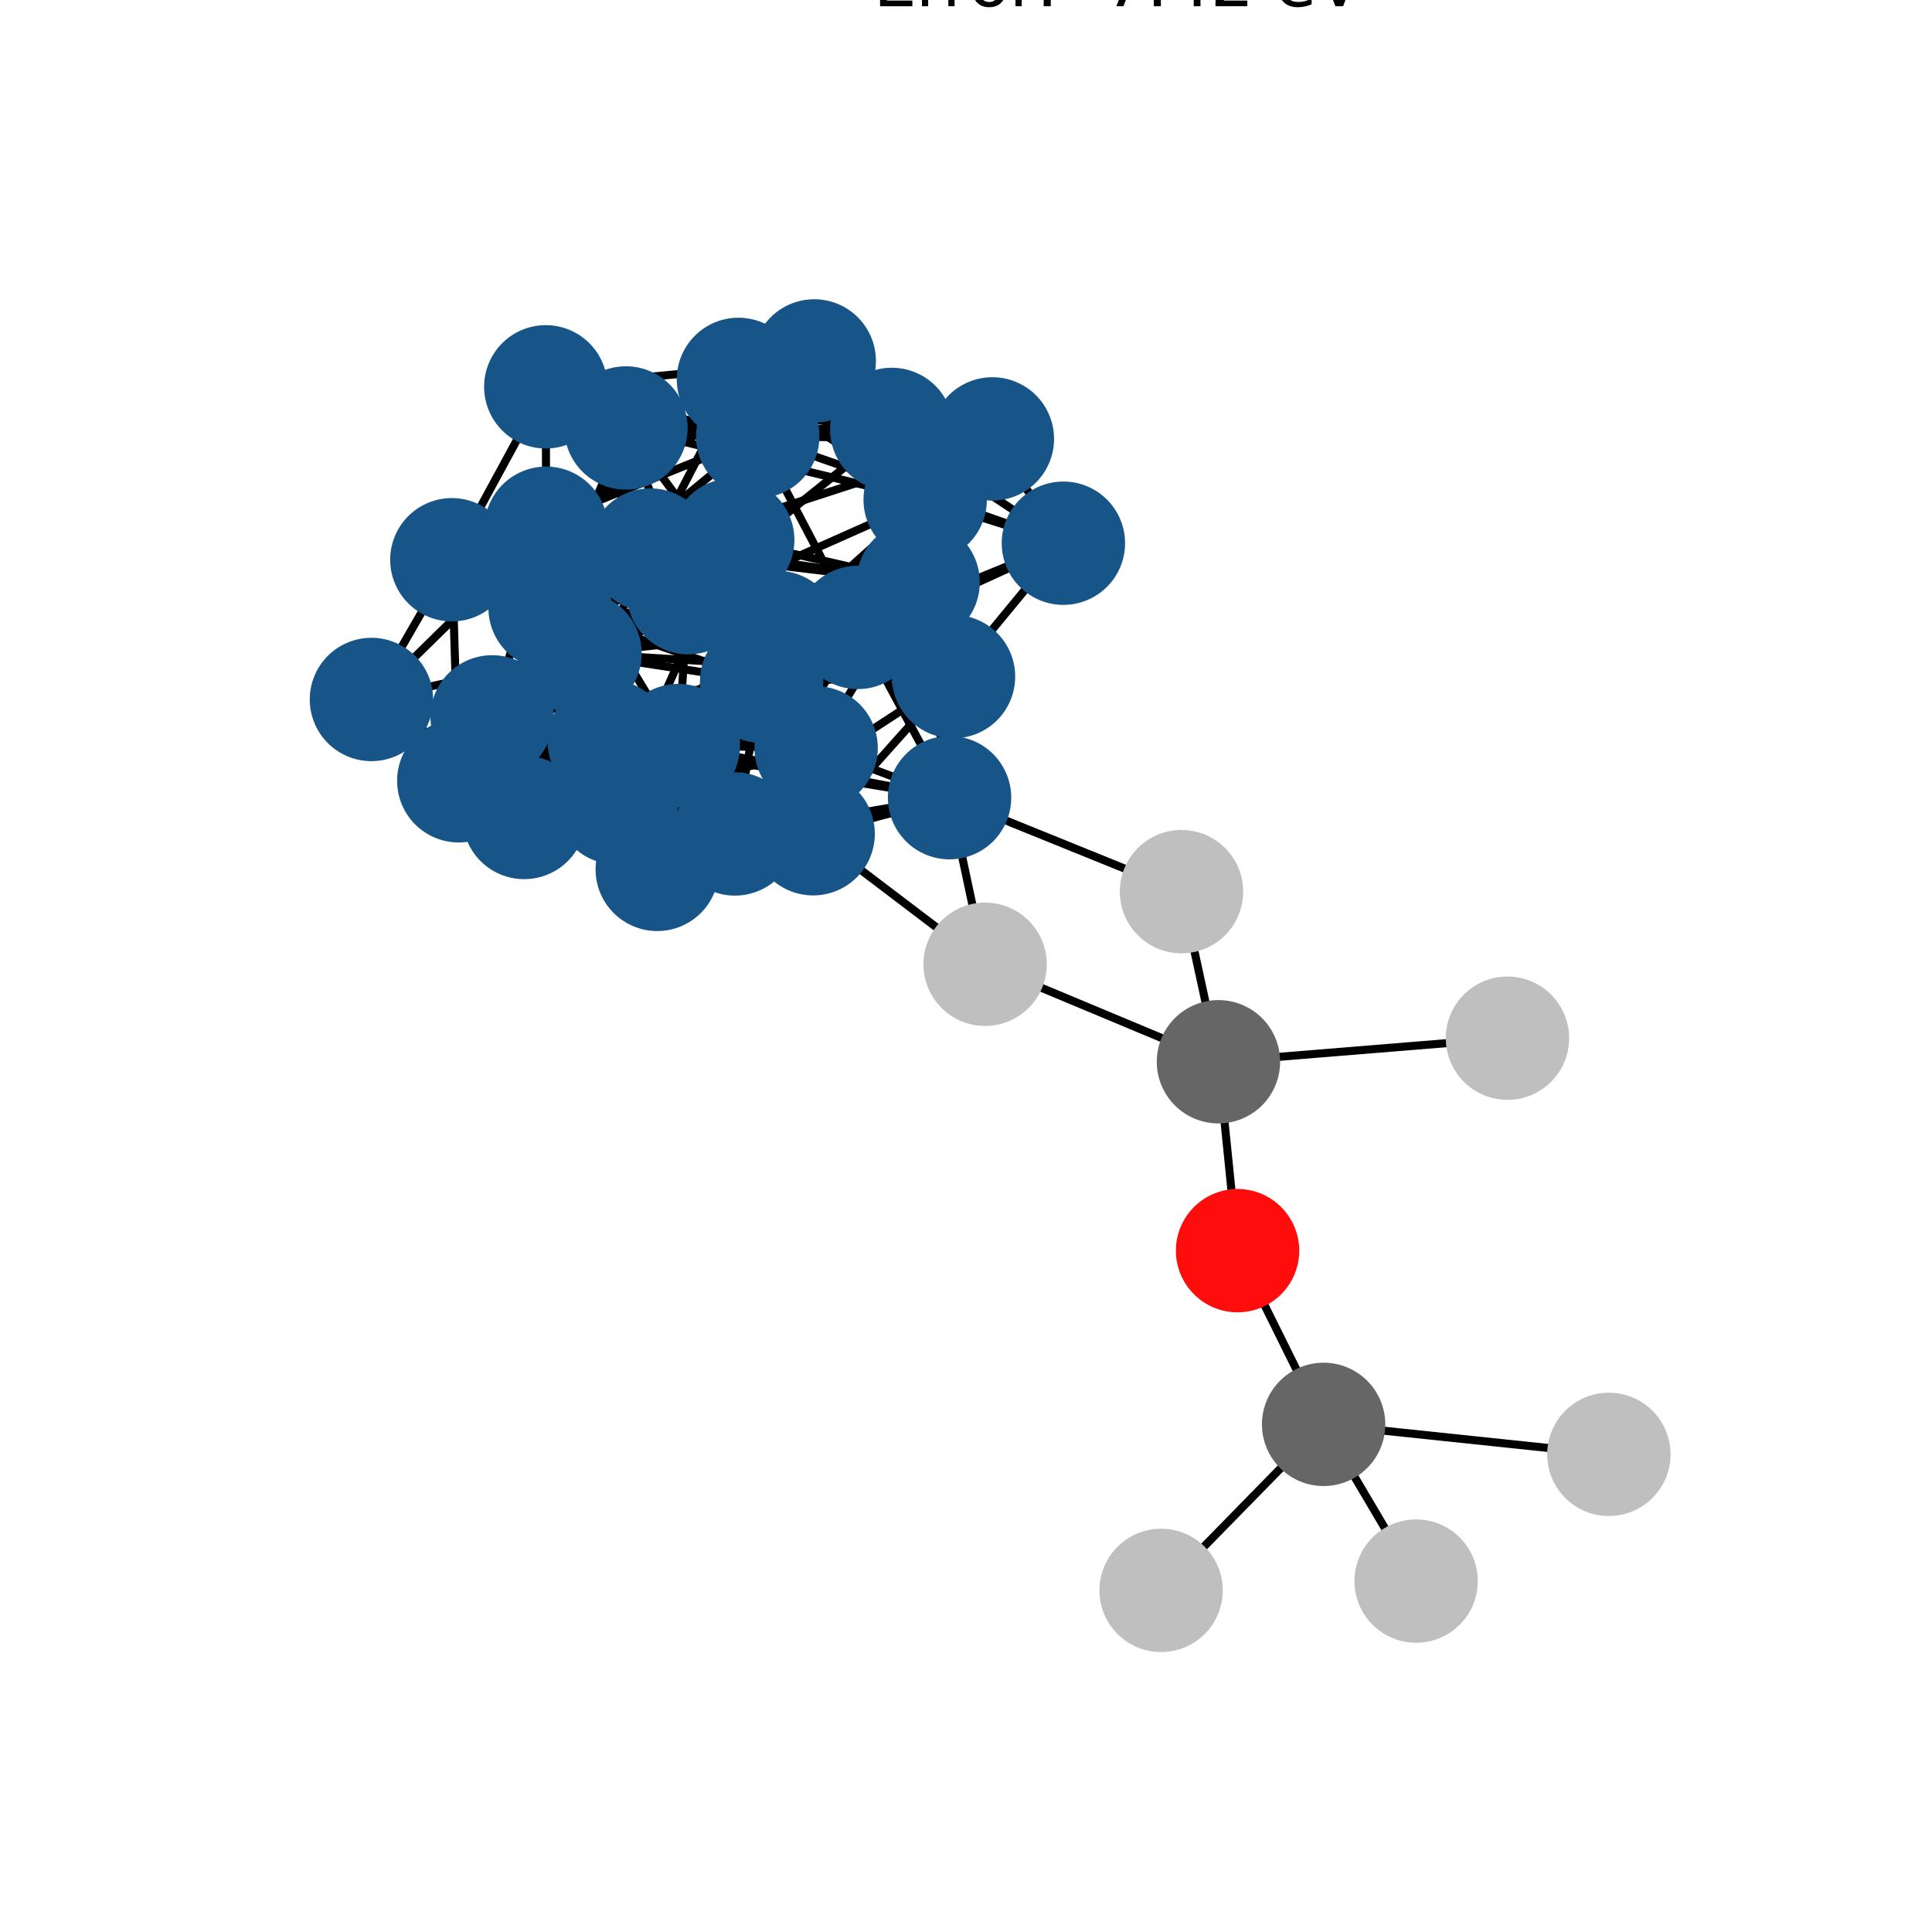 <?xml version="1.0" encoding="utf-8" standalone="no"?>
<!DOCTYPE svg PUBLIC "-//W3C//DTD SVG 1.1//EN"
  "http://www.w3.org/Graphics/SVG/1.1/DTD/svg11.dtd">
<svg xmlns:xlink="http://www.w3.org/1999/xlink" width="288pt" height="288pt" viewBox="0 0 288 288" xmlns="http://www.w3.org/2000/svg" version="1.1">
 <defs>
  <style type="text/css">*{stroke-linejoin: round; stroke-linecap: butt}</style>
 </defs>
 <g id="figure_1">
  <g id="patch_1">
   <path d="M 0 288 
L 288 288 
L 288 0 
L 0 0 
z
" style="fill: #ffffff"/>
  </g>
  <g id="axes_1">
   <g id="LineCollection_1">
    <path d="M 81.36 57.664 
L 121.377 53.804 
" clip-path="url(#pde73f2c3a4)" style="fill: none; stroke: #000000; stroke-width: 1.2"/>
    <path d="M 81.36 57.664 
L 112.954 65.053 
" clip-path="url(#pde73f2c3a4)" style="fill: none; stroke: #000000; stroke-width: 1.2"/>
    <path d="M 81.36 57.664 
L 132.938 64.012 
" clip-path="url(#pde73f2c3a4)" style="fill: none; stroke: #000000; stroke-width: 1.2"/>
    <path d="M 81.36 57.664 
L 93.309 63.794 
" clip-path="url(#pde73f2c3a4)" style="fill: none; stroke: #000000; stroke-width: 1.2"/>
    <path d="M 81.36 57.664 
L 81.414 78.745 
" clip-path="url(#pde73f2c3a4)" style="fill: none; stroke: #000000; stroke-width: 1.2"/>
    <path d="M 81.36 57.664 
L 67.359 83.44 
" clip-path="url(#pde73f2c3a4)" style="fill: none; stroke: #000000; stroke-width: 1.2"/>
    <path d="M 81.36 57.664 
L 102.6 88.351 
" clip-path="url(#pde73f2c3a4)" style="fill: none; stroke: #000000; stroke-width: 1.2"/>
    <path d="M 110.079 56.555 
L 147.932 65.425 
" clip-path="url(#pde73f2c3a4)" style="fill: none; stroke: #000000; stroke-width: 1.2"/>
    <path d="M 110.079 56.555 
L 121.377 53.804 
" clip-path="url(#pde73f2c3a4)" style="fill: none; stroke: #000000; stroke-width: 1.2"/>
    <path d="M 110.079 56.555 
L 137.914 74.495 
" clip-path="url(#pde73f2c3a4)" style="fill: none; stroke: #000000; stroke-width: 1.2"/>
    <path d="M 110.079 56.555 
L 93.309 63.794 
" clip-path="url(#pde73f2c3a4)" style="fill: none; stroke: #000000; stroke-width: 1.2"/>
    <path d="M 110.079 56.555 
L 96.94 81.995 
" clip-path="url(#pde73f2c3a4)" style="fill: none; stroke: #000000; stroke-width: 1.2"/>
    <path d="M 110.079 56.555 
L 109.225 80.494 
" clip-path="url(#pde73f2c3a4)" style="fill: none; stroke: #000000; stroke-width: 1.2"/>
    <path d="M 110.079 56.555 
L 115.883 94.281 
" clip-path="url(#pde73f2c3a4)" style="fill: none; stroke: #000000; stroke-width: 1.2"/>
    <path d="M 147.932 65.425 
L 121.377 53.804 
" clip-path="url(#pde73f2c3a4)" style="fill: none; stroke: #000000; stroke-width: 1.2"/>
    <path d="M 147.932 65.425 
L 112.954 65.053 
" clip-path="url(#pde73f2c3a4)" style="fill: none; stroke: #000000; stroke-width: 1.2"/>
    <path d="M 147.932 65.425 
L 158.518 80.975 
" clip-path="url(#pde73f2c3a4)" style="fill: none; stroke: #000000; stroke-width: 1.2"/>
    <path d="M 147.932 65.425 
L 132.938 64.012 
" clip-path="url(#pde73f2c3a4)" style="fill: none; stroke: #000000; stroke-width: 1.2"/>
    <path d="M 147.932 65.425 
L 96.94 81.995 
" clip-path="url(#pde73f2c3a4)" style="fill: none; stroke: #000000; stroke-width: 1.2"/>
    <path d="M 147.932 65.425 
L 136.861 86.8 
" clip-path="url(#pde73f2c3a4)" style="fill: none; stroke: #000000; stroke-width: 1.2"/>
    <path d="M 147.932 65.425 
L 127.866 93.529 
" clip-path="url(#pde73f2c3a4)" style="fill: none; stroke: #000000; stroke-width: 1.2"/>
    <path d="M 121.377 53.804 
L 132.938 64.012 
" clip-path="url(#pde73f2c3a4)" style="fill: none; stroke: #000000; stroke-width: 1.2"/>
    <path d="M 121.377 53.804 
L 81.414 78.745 
" clip-path="url(#pde73f2c3a4)" style="fill: none; stroke: #000000; stroke-width: 1.2"/>
    <path d="M 121.377 53.804 
L 109.225 80.494 
" clip-path="url(#pde73f2c3a4)" style="fill: none; stroke: #000000; stroke-width: 1.2"/>
    <path d="M 121.377 53.804 
L 136.861 86.8 
" clip-path="url(#pde73f2c3a4)" style="fill: none; stroke: #000000; stroke-width: 1.2"/>
    <path d="M 112.954 65.053 
L 158.518 80.975 
" clip-path="url(#pde73f2c3a4)" style="fill: none; stroke: #000000; stroke-width: 1.2"/>
    <path d="M 112.954 65.053 
L 93.309 63.794 
" clip-path="url(#pde73f2c3a4)" style="fill: none; stroke: #000000; stroke-width: 1.2"/>
    <path d="M 112.954 65.053 
L 67.359 83.44 
" clip-path="url(#pde73f2c3a4)" style="fill: none; stroke: #000000; stroke-width: 1.2"/>
    <path d="M 112.954 65.053 
L 82 90.619 
" clip-path="url(#pde73f2c3a4)" style="fill: none; stroke: #000000; stroke-width: 1.2"/>
    <path d="M 112.954 65.053 
L 127.866 93.529 
" clip-path="url(#pde73f2c3a4)" style="fill: none; stroke: #000000; stroke-width: 1.2"/>
    <path d="M 158.518 80.975 
L 132.938 64.012 
" clip-path="url(#pde73f2c3a4)" style="fill: none; stroke: #000000; stroke-width: 1.2"/>
    <path d="M 158.518 80.975 
L 137.914 74.495 
" clip-path="url(#pde73f2c3a4)" style="fill: none; stroke: #000000; stroke-width: 1.2"/>
    <path d="M 158.518 80.975 
L 127.866 93.529 
" clip-path="url(#pde73f2c3a4)" style="fill: none; stroke: #000000; stroke-width: 1.2"/>
    <path d="M 158.518 80.975 
L 113.537 101.554 
" clip-path="url(#pde73f2c3a4)" style="fill: none; stroke: #000000; stroke-width: 1.2"/>
    <path d="M 158.518 80.975 
L 142.139 100.86 
" clip-path="url(#pde73f2c3a4)" style="fill: none; stroke: #000000; stroke-width: 1.2"/>
    <path d="M 132.938 64.012 
L 137.914 74.495 
" clip-path="url(#pde73f2c3a4)" style="fill: none; stroke: #000000; stroke-width: 1.2"/>
    <path d="M 132.938 64.012 
L 93.309 63.794 
" clip-path="url(#pde73f2c3a4)" style="fill: none; stroke: #000000; stroke-width: 1.2"/>
    <path d="M 132.938 64.012 
L 136.861 86.8 
" clip-path="url(#pde73f2c3a4)" style="fill: none; stroke: #000000; stroke-width: 1.2"/>
    <path d="M 132.938 64.012 
L 142.139 100.86 
" clip-path="url(#pde73f2c3a4)" style="fill: none; stroke: #000000; stroke-width: 1.2"/>
    <path d="M 132.938 64.012 
L 102.6 88.351 
" clip-path="url(#pde73f2c3a4)" style="fill: none; stroke: #000000; stroke-width: 1.2"/>
    <path d="M 137.914 74.495 
L 93.309 63.794 
" clip-path="url(#pde73f2c3a4)" style="fill: none; stroke: #000000; stroke-width: 1.2"/>
    <path d="M 137.914 74.495 
L 86.459 97.404 
" clip-path="url(#pde73f2c3a4)" style="fill: none; stroke: #000000; stroke-width: 1.2"/>
    <path d="M 137.914 74.495 
L 142.139 100.86 
" clip-path="url(#pde73f2c3a4)" style="fill: none; stroke: #000000; stroke-width: 1.2"/>
    <path d="M 137.914 74.495 
L 115.883 94.281 
" clip-path="url(#pde73f2c3a4)" style="fill: none; stroke: #000000; stroke-width: 1.2"/>
    <path d="M 93.309 63.794 
L 82 90.619 
" clip-path="url(#pde73f2c3a4)" style="fill: none; stroke: #000000; stroke-width: 1.2"/>
    <path d="M 93.309 63.794 
L 102.6 88.351 
" clip-path="url(#pde73f2c3a4)" style="fill: none; stroke: #000000; stroke-width: 1.2"/>
    <path d="M 93.309 63.794 
L 115.883 94.281 
" clip-path="url(#pde73f2c3a4)" style="fill: none; stroke: #000000; stroke-width: 1.2"/>
    <path d="M 81.414 78.745 
L 86.459 97.404 
" clip-path="url(#pde73f2c3a4)" style="fill: none; stroke: #000000; stroke-width: 1.2"/>
    <path d="M 81.414 78.745 
L 67.359 83.44 
" clip-path="url(#pde73f2c3a4)" style="fill: none; stroke: #000000; stroke-width: 1.2"/>
    <path d="M 81.414 78.745 
L 109.225 80.494 
" clip-path="url(#pde73f2c3a4)" style="fill: none; stroke: #000000; stroke-width: 1.2"/>
    <path d="M 81.414 78.745 
L 136.861 86.8 
" clip-path="url(#pde73f2c3a4)" style="fill: none; stroke: #000000; stroke-width: 1.2"/>
    <path d="M 81.414 78.745 
L 113.537 101.554 
" clip-path="url(#pde73f2c3a4)" style="fill: none; stroke: #000000; stroke-width: 1.2"/>
    <path d="M 81.414 78.745 
L 102.6 88.351 
" clip-path="url(#pde73f2c3a4)" style="fill: none; stroke: #000000; stroke-width: 1.2"/>
    <path d="M 81.414 78.745 
L 73.362 106.863 
" clip-path="url(#pde73f2c3a4)" style="fill: none; stroke: #000000; stroke-width: 1.2"/>
    <path d="M 81.414 78.745 
L 55.369 104.269 
" clip-path="url(#pde73f2c3a4)" style="fill: none; stroke: #000000; stroke-width: 1.2"/>
    <path d="M 81.414 78.745 
L 101.118 111.141 
" clip-path="url(#pde73f2c3a4)" style="fill: none; stroke: #000000; stroke-width: 1.2"/>
    <path d="M 86.459 97.404 
L 67.359 83.44 
" clip-path="url(#pde73f2c3a4)" style="fill: none; stroke: #000000; stroke-width: 1.2"/>
    <path d="M 86.459 97.404 
L 96.94 81.995 
" clip-path="url(#pde73f2c3a4)" style="fill: none; stroke: #000000; stroke-width: 1.2"/>
    <path d="M 86.459 97.404 
L 113.537 101.554 
" clip-path="url(#pde73f2c3a4)" style="fill: none; stroke: #000000; stroke-width: 1.2"/>
    <path d="M 86.459 97.404 
L 142.139 100.86 
" clip-path="url(#pde73f2c3a4)" style="fill: none; stroke: #000000; stroke-width: 1.2"/>
    <path d="M 86.459 97.404 
L 115.883 94.281 
" clip-path="url(#pde73f2c3a4)" style="fill: none; stroke: #000000; stroke-width: 1.2"/>
    <path d="M 86.459 97.404 
L 55.369 104.269 
" clip-path="url(#pde73f2c3a4)" style="fill: none; stroke: #000000; stroke-width: 1.2"/>
    <path d="M 86.459 97.404 
L 78.14 121.86 
" clip-path="url(#pde73f2c3a4)" style="fill: none; stroke: #000000; stroke-width: 1.2"/>
    <path d="M 86.459 97.404 
L 97.975 129.596 
" clip-path="url(#pde73f2c3a4)" style="fill: none; stroke: #000000; stroke-width: 1.2"/>
    <path d="M 67.359 83.44 
L 96.94 81.995 
" clip-path="url(#pde73f2c3a4)" style="fill: none; stroke: #000000; stroke-width: 1.2"/>
    <path d="M 67.359 83.44 
L 82 90.619 
" clip-path="url(#pde73f2c3a4)" style="fill: none; stroke: #000000; stroke-width: 1.2"/>
    <path d="M 67.359 83.44 
L 127.866 93.529 
" clip-path="url(#pde73f2c3a4)" style="fill: none; stroke: #000000; stroke-width: 1.2"/>
    <path d="M 67.359 83.44 
L 102.6 88.351 
" clip-path="url(#pde73f2c3a4)" style="fill: none; stroke: #000000; stroke-width: 1.2"/>
    <path d="M 67.359 83.44 
L 55.369 104.269 
" clip-path="url(#pde73f2c3a4)" style="fill: none; stroke: #000000; stroke-width: 1.2"/>
    <path d="M 67.359 83.44 
L 90.828 110.525 
" clip-path="url(#pde73f2c3a4)" style="fill: none; stroke: #000000; stroke-width: 1.2"/>
    <path d="M 67.359 83.44 
L 68.391 116.394 
" clip-path="url(#pde73f2c3a4)" style="fill: none; stroke: #000000; stroke-width: 1.2"/>
    <path d="M 96.94 81.995 
L 109.225 80.494 
" clip-path="url(#pde73f2c3a4)" style="fill: none; stroke: #000000; stroke-width: 1.2"/>
    <path d="M 96.94 81.995 
L 136.861 86.8 
" clip-path="url(#pde73f2c3a4)" style="fill: none; stroke: #000000; stroke-width: 1.2"/>
    <path d="M 96.94 81.995 
L 127.866 93.529 
" clip-path="url(#pde73f2c3a4)" style="fill: none; stroke: #000000; stroke-width: 1.2"/>
    <path d="M 96.94 81.995 
L 115.883 94.281 
" clip-path="url(#pde73f2c3a4)" style="fill: none; stroke: #000000; stroke-width: 1.2"/>
    <path d="M 96.94 81.995 
L 90.828 110.525 
" clip-path="url(#pde73f2c3a4)" style="fill: none; stroke: #000000; stroke-width: 1.2"/>
    <path d="M 96.94 81.995 
L 78.14 121.86 
" clip-path="url(#pde73f2c3a4)" style="fill: none; stroke: #000000; stroke-width: 1.2"/>
    <path d="M 96.94 81.995 
L 121.658 111.495 
" clip-path="url(#pde73f2c3a4)" style="fill: none; stroke: #000000; stroke-width: 1.2"/>
    <path d="M 109.225 80.494 
L 136.861 86.8 
" clip-path="url(#pde73f2c3a4)" style="fill: none; stroke: #000000; stroke-width: 1.2"/>
    <path d="M 109.225 80.494 
L 82 90.619 
" clip-path="url(#pde73f2c3a4)" style="fill: none; stroke: #000000; stroke-width: 1.2"/>
    <path d="M 109.225 80.494 
L 113.537 101.554 
" clip-path="url(#pde73f2c3a4)" style="fill: none; stroke: #000000; stroke-width: 1.2"/>
    <path d="M 109.225 80.494 
L 115.883 94.281 
" clip-path="url(#pde73f2c3a4)" style="fill: none; stroke: #000000; stroke-width: 1.2"/>
    <path d="M 109.225 80.494 
L 73.362 106.863 
" clip-path="url(#pde73f2c3a4)" style="fill: none; stroke: #000000; stroke-width: 1.2"/>
    <path d="M 109.225 80.494 
L 121.658 111.495 
" clip-path="url(#pde73f2c3a4)" style="fill: none; stroke: #000000; stroke-width: 1.2"/>
    <path d="M 109.225 80.494 
L 91.866 119.664 
" clip-path="url(#pde73f2c3a4)" style="fill: none; stroke: #000000; stroke-width: 1.2"/>
    <path d="M 136.861 86.8 
L 127.866 93.529 
" clip-path="url(#pde73f2c3a4)" style="fill: none; stroke: #000000; stroke-width: 1.2"/>
    <path d="M 136.861 86.8 
L 142.139 100.86 
" clip-path="url(#pde73f2c3a4)" style="fill: none; stroke: #000000; stroke-width: 1.2"/>
    <path d="M 136.861 86.8 
L 102.6 88.351 
" clip-path="url(#pde73f2c3a4)" style="fill: none; stroke: #000000; stroke-width: 1.2"/>
    <path d="M 136.861 86.8 
L 121.658 111.495 
" clip-path="url(#pde73f2c3a4)" style="fill: none; stroke: #000000; stroke-width: 1.2"/>
    <path d="M 136.861 86.8 
L 101.118 111.141 
" clip-path="url(#pde73f2c3a4)" style="fill: none; stroke: #000000; stroke-width: 1.2"/>
    <path d="M 136.861 86.8 
L 141.549 118.91 
" clip-path="url(#pde73f2c3a4)" style="fill: none; stroke: #000000; stroke-width: 1.2"/>
    <path d="M 82 90.619 
L 127.866 93.529 
" clip-path="url(#pde73f2c3a4)" style="fill: none; stroke: #000000; stroke-width: 1.2"/>
    <path d="M 82 90.619 
L 113.537 101.554 
" clip-path="url(#pde73f2c3a4)" style="fill: none; stroke: #000000; stroke-width: 1.2"/>
    <path d="M 82 90.619 
L 102.6 88.351 
" clip-path="url(#pde73f2c3a4)" style="fill: none; stroke: #000000; stroke-width: 1.2"/>
    <path d="M 82 90.619 
L 115.883 94.281 
" clip-path="url(#pde73f2c3a4)" style="fill: none; stroke: #000000; stroke-width: 1.2"/>
    <path d="M 82 90.619 
L 68.391 116.394 
" clip-path="url(#pde73f2c3a4)" style="fill: none; stroke: #000000; stroke-width: 1.2"/>
    <path d="M 82 90.619 
L 109.548 124.314 
" clip-path="url(#pde73f2c3a4)" style="fill: none; stroke: #000000; stroke-width: 1.2"/>
    <path d="M 82 90.619 
L 91.866 119.664 
" clip-path="url(#pde73f2c3a4)" style="fill: none; stroke: #000000; stroke-width: 1.2"/>
    <path d="M 127.866 93.529 
L 113.537 101.554 
" clip-path="url(#pde73f2c3a4)" style="fill: none; stroke: #000000; stroke-width: 1.2"/>
    <path d="M 127.866 93.529 
L 142.139 100.86 
" clip-path="url(#pde73f2c3a4)" style="fill: none; stroke: #000000; stroke-width: 1.2"/>
    <path d="M 127.866 93.529 
L 90.828 110.525 
" clip-path="url(#pde73f2c3a4)" style="fill: none; stroke: #000000; stroke-width: 1.2"/>
    <path d="M 127.866 93.529 
L 109.548 124.314 
" clip-path="url(#pde73f2c3a4)" style="fill: none; stroke: #000000; stroke-width: 1.2"/>
    <path d="M 127.866 93.529 
L 141.549 118.91 
" clip-path="url(#pde73f2c3a4)" style="fill: none; stroke: #000000; stroke-width: 1.2"/>
    <path d="M 113.537 101.554 
L 142.139 100.86 
" clip-path="url(#pde73f2c3a4)" style="fill: none; stroke: #000000; stroke-width: 1.2"/>
    <path d="M 113.537 101.554 
L 73.362 106.863 
" clip-path="url(#pde73f2c3a4)" style="fill: none; stroke: #000000; stroke-width: 1.2"/>
    <path d="M 113.537 101.554 
L 109.548 124.314 
" clip-path="url(#pde73f2c3a4)" style="fill: none; stroke: #000000; stroke-width: 1.2"/>
    <path d="M 113.537 101.554 
L 97.975 129.596 
" clip-path="url(#pde73f2c3a4)" style="fill: none; stroke: #000000; stroke-width: 1.2"/>
    <path d="M 142.139 100.86 
L 102.6 88.351 
" clip-path="url(#pde73f2c3a4)" style="fill: none; stroke: #000000; stroke-width: 1.2"/>
    <path d="M 142.139 100.86 
L 115.883 94.281 
" clip-path="url(#pde73f2c3a4)" style="fill: none; stroke: #000000; stroke-width: 1.2"/>
    <path d="M 142.139 100.86 
L 97.975 129.596 
" clip-path="url(#pde73f2c3a4)" style="fill: none; stroke: #000000; stroke-width: 1.2"/>
    <path d="M 142.139 100.86 
L 141.549 118.91 
" clip-path="url(#pde73f2c3a4)" style="fill: none; stroke: #000000; stroke-width: 1.2"/>
    <path d="M 142.139 100.86 
L 121.215 124.285 
" clip-path="url(#pde73f2c3a4)" style="fill: none; stroke: #000000; stroke-width: 1.2"/>
    <path d="M 102.6 88.351 
L 115.883 94.281 
" clip-path="url(#pde73f2c3a4)" style="fill: none; stroke: #000000; stroke-width: 1.2"/>
    <path d="M 102.6 88.351 
L 101.118 111.141 
" clip-path="url(#pde73f2c3a4)" style="fill: none; stroke: #000000; stroke-width: 1.2"/>
    <path d="M 102.6 88.351 
L 68.391 116.394 
" clip-path="url(#pde73f2c3a4)" style="fill: none; stroke: #000000; stroke-width: 1.2"/>
    <path d="M 102.6 88.351 
L 121.215 124.285 
" clip-path="url(#pde73f2c3a4)" style="fill: none; stroke: #000000; stroke-width: 1.2"/>
    <path d="M 115.883 94.281 
L 78.14 121.86 
" clip-path="url(#pde73f2c3a4)" style="fill: none; stroke: #000000; stroke-width: 1.2"/>
    <path d="M 115.883 94.281 
L 121.215 124.285 
" clip-path="url(#pde73f2c3a4)" style="fill: none; stroke: #000000; stroke-width: 1.2"/>
    <path d="M 115.883 94.281 
L 91.866 119.664 
" clip-path="url(#pde73f2c3a4)" style="fill: none; stroke: #000000; stroke-width: 1.2"/>
    <path d="M 73.362 106.863 
L 55.369 104.269 
" clip-path="url(#pde73f2c3a4)" style="fill: none; stroke: #000000; stroke-width: 1.2"/>
    <path d="M 73.362 106.863 
L 121.658 111.495 
" clip-path="url(#pde73f2c3a4)" style="fill: none; stroke: #000000; stroke-width: 1.2"/>
    <path d="M 73.362 106.863 
L 101.118 111.141 
" clip-path="url(#pde73f2c3a4)" style="fill: none; stroke: #000000; stroke-width: 1.2"/>
    <path d="M 73.362 106.863 
L 109.548 124.314 
" clip-path="url(#pde73f2c3a4)" style="fill: none; stroke: #000000; stroke-width: 1.2"/>
    <path d="M 73.362 106.863 
L 97.975 129.596 
" clip-path="url(#pde73f2c3a4)" style="fill: none; stroke: #000000; stroke-width: 1.2"/>
    <path d="M 73.362 106.863 
L 91.866 119.664 
" clip-path="url(#pde73f2c3a4)" style="fill: none; stroke: #000000; stroke-width: 1.2"/>
    <path d="M 55.369 104.269 
L 90.828 110.525 
" clip-path="url(#pde73f2c3a4)" style="fill: none; stroke: #000000; stroke-width: 1.2"/>
    <path d="M 55.369 104.269 
L 78.14 121.86 
" clip-path="url(#pde73f2c3a4)" style="fill: none; stroke: #000000; stroke-width: 1.2"/>
    <path d="M 55.369 104.269 
L 101.118 111.141 
" clip-path="url(#pde73f2c3a4)" style="fill: none; stroke: #000000; stroke-width: 1.2"/>
    <path d="M 55.369 104.269 
L 68.391 116.394 
" clip-path="url(#pde73f2c3a4)" style="fill: none; stroke: #000000; stroke-width: 1.2"/>
    <path d="M 55.369 104.269 
L 97.975 129.596 
" clip-path="url(#pde73f2c3a4)" style="fill: none; stroke: #000000; stroke-width: 1.2"/>
    <path d="M 90.828 110.525 
L 78.14 121.86 
" clip-path="url(#pde73f2c3a4)" style="fill: none; stroke: #000000; stroke-width: 1.2"/>
    <path d="M 90.828 110.525 
L 121.658 111.495 
" clip-path="url(#pde73f2c3a4)" style="fill: none; stroke: #000000; stroke-width: 1.2"/>
    <path d="M 90.828 110.525 
L 68.391 116.394 
" clip-path="url(#pde73f2c3a4)" style="fill: none; stroke: #000000; stroke-width: 1.2"/>
    <path d="M 90.828 110.525 
L 109.548 124.314 
" clip-path="url(#pde73f2c3a4)" style="fill: none; stroke: #000000; stroke-width: 1.2"/>
    <path d="M 90.828 110.525 
L 141.549 118.91 
" clip-path="url(#pde73f2c3a4)" style="fill: none; stroke: #000000; stroke-width: 1.2"/>
    <path d="M 78.14 121.86 
L 121.658 111.495 
" clip-path="url(#pde73f2c3a4)" style="fill: none; stroke: #000000; stroke-width: 1.2"/>
    <path d="M 78.14 121.86 
L 97.975 129.596 
" clip-path="url(#pde73f2c3a4)" style="fill: none; stroke: #000000; stroke-width: 1.2"/>
    <path d="M 78.14 121.86 
L 121.215 124.285 
" clip-path="url(#pde73f2c3a4)" style="fill: none; stroke: #000000; stroke-width: 1.2"/>
    <path d="M 78.14 121.86 
L 91.866 119.664 
" clip-path="url(#pde73f2c3a4)" style="fill: none; stroke: #000000; stroke-width: 1.2"/>
    <path d="M 121.658 111.495 
L 101.118 111.141 
" clip-path="url(#pde73f2c3a4)" style="fill: none; stroke: #000000; stroke-width: 1.2"/>
    <path d="M 121.658 111.495 
L 141.549 118.91 
" clip-path="url(#pde73f2c3a4)" style="fill: none; stroke: #000000; stroke-width: 1.2"/>
    <path d="M 121.658 111.495 
L 91.866 119.664 
" clip-path="url(#pde73f2c3a4)" style="fill: none; stroke: #000000; stroke-width: 1.2"/>
    <path d="M 101.118 111.141 
L 68.391 116.394 
" clip-path="url(#pde73f2c3a4)" style="fill: none; stroke: #000000; stroke-width: 1.2"/>
    <path d="M 101.118 111.141 
L 141.549 118.91 
" clip-path="url(#pde73f2c3a4)" style="fill: none; stroke: #000000; stroke-width: 1.2"/>
    <path d="M 101.118 111.141 
L 121.215 124.285 
" clip-path="url(#pde73f2c3a4)" style="fill: none; stroke: #000000; stroke-width: 1.2"/>
    <path d="M 68.391 116.394 
L 109.548 124.314 
" clip-path="url(#pde73f2c3a4)" style="fill: none; stroke: #000000; stroke-width: 1.2"/>
    <path d="M 68.391 116.394 
L 121.215 124.285 
" clip-path="url(#pde73f2c3a4)" style="fill: none; stroke: #000000; stroke-width: 1.2"/>
    <path d="M 68.391 116.394 
L 91.866 119.664 
" clip-path="url(#pde73f2c3a4)" style="fill: none; stroke: #000000; stroke-width: 1.2"/>
    <path d="M 109.548 124.314 
L 97.975 129.596 
" clip-path="url(#pde73f2c3a4)" style="fill: none; stroke: #000000; stroke-width: 1.2"/>
    <path d="M 109.548 124.314 
L 141.549 118.91 
" clip-path="url(#pde73f2c3a4)" style="fill: none; stroke: #000000; stroke-width: 1.2"/>
    <path d="M 109.548 124.314 
L 91.866 119.664 
" clip-path="url(#pde73f2c3a4)" style="fill: none; stroke: #000000; stroke-width: 1.2"/>
    <path d="M 97.975 129.596 
L 141.549 118.91 
" clip-path="url(#pde73f2c3a4)" style="fill: none; stroke: #000000; stroke-width: 1.2"/>
    <path d="M 97.975 129.596 
L 121.215 124.285 
" clip-path="url(#pde73f2c3a4)" style="fill: none; stroke: #000000; stroke-width: 1.2"/>
    <path d="M 141.549 118.91 
L 121.215 124.285 
" clip-path="url(#pde73f2c3a4)" style="fill: none; stroke: #000000; stroke-width: 1.2"/>
    <path d="M 141.549 118.91 
L 146.847 143.742 
" clip-path="url(#pde73f2c3a4)" style="fill: none; stroke: #000000; stroke-width: 1.2"/>
    <path d="M 141.549 118.91 
L 176.124 132.916 
" clip-path="url(#pde73f2c3a4)" style="fill: none; stroke: #000000; stroke-width: 1.2"/>
    <path d="M 121.215 124.285 
L 91.866 119.664 
" clip-path="url(#pde73f2c3a4)" style="fill: none; stroke: #000000; stroke-width: 1.2"/>
    <path d="M 121.215 124.285 
L 146.847 143.742 
" clip-path="url(#pde73f2c3a4)" style="fill: none; stroke: #000000; stroke-width: 1.2"/>
    <path d="M 173.082 237.076 
L 197.31 212.329 
" clip-path="url(#pde73f2c3a4)" style="fill: none; stroke: #000000; stroke-width: 1.2"/>
    <path d="M 211.099 235.689 
L 197.31 212.329 
" clip-path="url(#pde73f2c3a4)" style="fill: none; stroke: #000000; stroke-width: 1.2"/>
    <path d="M 239.831 216.798 
L 197.31 212.329 
" clip-path="url(#pde73f2c3a4)" style="fill: none; stroke: #000000; stroke-width: 1.2"/>
    <path d="M 224.715 154.76 
L 181.632 158.274 
" clip-path="url(#pde73f2c3a4)" style="fill: none; stroke: #000000; stroke-width: 1.2"/>
    <path d="M 146.847 143.742 
L 181.632 158.274 
" clip-path="url(#pde73f2c3a4)" style="fill: none; stroke: #000000; stroke-width: 1.2"/>
    <path d="M 176.124 132.916 
L 181.632 158.274 
" clip-path="url(#pde73f2c3a4)" style="fill: none; stroke: #000000; stroke-width: 1.2"/>
    <path d="M 197.31 212.329 
L 184.481 186.434 
" clip-path="url(#pde73f2c3a4)" style="fill: none; stroke: #000000; stroke-width: 1.2"/>
    <path d="M 181.632 158.274 
L 184.481 186.434 
" clip-path="url(#pde73f2c3a4)" style="fill: none; stroke: #000000; stroke-width: 1.2"/>
   </g>
   <g id="PathCollection_1">
    <defs>
     <path id="C0_0_f6b3f367ae" d="M 0 8.944 
C 2.372 8.944 4.647 8.002 6.325 6.325 
C 8.002 4.647 8.944 2.372 8.944 -0 
C 8.944 -2.372 8.002 -4.647 6.325 -6.325 
C 4.647 -8.002 2.372 -8.944 0 -8.944 
C -2.372 -8.944 -4.647 -8.002 -6.325 -6.325 
C -8.002 -4.647 -8.944 -2.372 -8.944 0 
C -8.944 2.372 -8.002 4.647 -6.325 6.325 
C -4.647 8.002 -2.372 8.944 0 8.944 
z
"/>
    </defs>
    <g clip-path="url(#pde73f2c3a4)">
     <use xlink:href="#C0_0_f6b3f367ae" x="81.36" y="57.664" style="fill: #175487; stroke: #175487; stroke-width: 0.5"/>
    </g>
    <g clip-path="url(#pde73f2c3a4)">
     <use xlink:href="#C0_0_f6b3f367ae" x="110.079" y="56.555" style="fill: #175487; stroke: #175487; stroke-width: 0.5"/>
    </g>
    <g clip-path="url(#pde73f2c3a4)">
     <use xlink:href="#C0_0_f6b3f367ae" x="147.932" y="65.425" style="fill: #175487; stroke: #175487; stroke-width: 0.5"/>
    </g>
    <g clip-path="url(#pde73f2c3a4)">
     <use xlink:href="#C0_0_f6b3f367ae" x="121.377" y="53.804" style="fill: #175487; stroke: #175487; stroke-width: 0.5"/>
    </g>
    <g clip-path="url(#pde73f2c3a4)">
     <use xlink:href="#C0_0_f6b3f367ae" x="112.954" y="65.053" style="fill: #175487; stroke: #175487; stroke-width: 0.5"/>
    </g>
    <g clip-path="url(#pde73f2c3a4)">
     <use xlink:href="#C0_0_f6b3f367ae" x="158.518" y="80.975" style="fill: #175487; stroke: #175487; stroke-width: 0.5"/>
    </g>
    <g clip-path="url(#pde73f2c3a4)">
     <use xlink:href="#C0_0_f6b3f367ae" x="132.938" y="64.012" style="fill: #175487; stroke: #175487; stroke-width: 0.5"/>
    </g>
    <g clip-path="url(#pde73f2c3a4)">
     <use xlink:href="#C0_0_f6b3f367ae" x="137.914" y="74.495" style="fill: #175487; stroke: #175487; stroke-width: 0.5"/>
    </g>
    <g clip-path="url(#pde73f2c3a4)">
     <use xlink:href="#C0_0_f6b3f367ae" x="93.309" y="63.794" style="fill: #175487; stroke: #175487; stroke-width: 0.5"/>
    </g>
    <g clip-path="url(#pde73f2c3a4)">
     <use xlink:href="#C0_0_f6b3f367ae" x="81.414" y="78.745" style="fill: #175487; stroke: #175487; stroke-width: 0.5"/>
    </g>
    <g clip-path="url(#pde73f2c3a4)">
     <use xlink:href="#C0_0_f6b3f367ae" x="86.459" y="97.404" style="fill: #175487; stroke: #175487; stroke-width: 0.5"/>
    </g>
    <g clip-path="url(#pde73f2c3a4)">
     <use xlink:href="#C0_0_f6b3f367ae" x="67.359" y="83.44" style="fill: #175487; stroke: #175487; stroke-width: 0.5"/>
    </g>
    <g clip-path="url(#pde73f2c3a4)">
     <use xlink:href="#C0_0_f6b3f367ae" x="96.94" y="81.995" style="fill: #175487; stroke: #175487; stroke-width: 0.5"/>
    </g>
    <g clip-path="url(#pde73f2c3a4)">
     <use xlink:href="#C0_0_f6b3f367ae" x="109.225" y="80.494" style="fill: #175487; stroke: #175487; stroke-width: 0.5"/>
    </g>
    <g clip-path="url(#pde73f2c3a4)">
     <use xlink:href="#C0_0_f6b3f367ae" x="136.861" y="86.8" style="fill: #175487; stroke: #175487; stroke-width: 0.5"/>
    </g>
    <g clip-path="url(#pde73f2c3a4)">
     <use xlink:href="#C0_0_f6b3f367ae" x="82" y="90.619" style="fill: #175487; stroke: #175487; stroke-width: 0.5"/>
    </g>
    <g clip-path="url(#pde73f2c3a4)">
     <use xlink:href="#C0_0_f6b3f367ae" x="127.866" y="93.529" style="fill: #175487; stroke: #175487; stroke-width: 0.5"/>
    </g>
    <g clip-path="url(#pde73f2c3a4)">
     <use xlink:href="#C0_0_f6b3f367ae" x="113.537" y="101.554" style="fill: #175487; stroke: #175487; stroke-width: 0.5"/>
    </g>
    <g clip-path="url(#pde73f2c3a4)">
     <use xlink:href="#C0_0_f6b3f367ae" x="142.139" y="100.86" style="fill: #175487; stroke: #175487; stroke-width: 0.5"/>
    </g>
    <g clip-path="url(#pde73f2c3a4)">
     <use xlink:href="#C0_0_f6b3f367ae" x="102.6" y="88.351" style="fill: #175487; stroke: #175487; stroke-width: 0.5"/>
    </g>
    <g clip-path="url(#pde73f2c3a4)">
     <use xlink:href="#C0_0_f6b3f367ae" x="115.883" y="94.281" style="fill: #175487; stroke: #175487; stroke-width: 0.5"/>
    </g>
    <g clip-path="url(#pde73f2c3a4)">
     <use xlink:href="#C0_0_f6b3f367ae" x="73.362" y="106.863" style="fill: #175487; stroke: #175487; stroke-width: 0.5"/>
    </g>
    <g clip-path="url(#pde73f2c3a4)">
     <use xlink:href="#C0_0_f6b3f367ae" x="55.369" y="104.269" style="fill: #175487; stroke: #175487; stroke-width: 0.5"/>
    </g>
    <g clip-path="url(#pde73f2c3a4)">
     <use xlink:href="#C0_0_f6b3f367ae" x="90.828" y="110.525" style="fill: #175487; stroke: #175487; stroke-width: 0.5"/>
    </g>
    <g clip-path="url(#pde73f2c3a4)">
     <use xlink:href="#C0_0_f6b3f367ae" x="78.14" y="121.86" style="fill: #175487; stroke: #175487; stroke-width: 0.5"/>
    </g>
    <g clip-path="url(#pde73f2c3a4)">
     <use xlink:href="#C0_0_f6b3f367ae" x="121.658" y="111.495" style="fill: #175487; stroke: #175487; stroke-width: 0.5"/>
    </g>
    <g clip-path="url(#pde73f2c3a4)">
     <use xlink:href="#C0_0_f6b3f367ae" x="101.118" y="111.141" style="fill: #175487; stroke: #175487; stroke-width: 0.5"/>
    </g>
    <g clip-path="url(#pde73f2c3a4)">
     <use xlink:href="#C0_0_f6b3f367ae" x="68.391" y="116.394" style="fill: #175487; stroke: #175487; stroke-width: 0.5"/>
    </g>
    <g clip-path="url(#pde73f2c3a4)">
     <use xlink:href="#C0_0_f6b3f367ae" x="109.548" y="124.314" style="fill: #175487; stroke: #175487; stroke-width: 0.5"/>
    </g>
    <g clip-path="url(#pde73f2c3a4)">
     <use xlink:href="#C0_0_f6b3f367ae" x="97.975" y="129.596" style="fill: #175487; stroke: #175487; stroke-width: 0.5"/>
    </g>
    <g clip-path="url(#pde73f2c3a4)">
     <use xlink:href="#C0_0_f6b3f367ae" x="141.549" y="118.91" style="fill: #175487; stroke: #175487; stroke-width: 0.5"/>
    </g>
    <g clip-path="url(#pde73f2c3a4)">
     <use xlink:href="#C0_0_f6b3f367ae" x="121.215" y="124.285" style="fill: #175487; stroke: #175487; stroke-width: 0.5"/>
    </g>
    <g clip-path="url(#pde73f2c3a4)">
     <use xlink:href="#C0_0_f6b3f367ae" x="91.866" y="119.664" style="fill: #175487; stroke: #175487; stroke-width: 0.5"/>
    </g>
    <g clip-path="url(#pde73f2c3a4)">
     <use xlink:href="#C0_0_f6b3f367ae" x="173.082" y="237.076" style="fill: #bfbfbf; stroke: #bfbfbf; stroke-width: 0.5"/>
    </g>
    <g clip-path="url(#pde73f2c3a4)">
     <use xlink:href="#C0_0_f6b3f367ae" x="211.099" y="235.689" style="fill: #bfbfbf; stroke: #bfbfbf; stroke-width: 0.5"/>
    </g>
    <g clip-path="url(#pde73f2c3a4)">
     <use xlink:href="#C0_0_f6b3f367ae" x="239.831" y="216.798" style="fill: #bfbfbf; stroke: #bfbfbf; stroke-width: 0.5"/>
    </g>
    <g clip-path="url(#pde73f2c3a4)">
     <use xlink:href="#C0_0_f6b3f367ae" x="224.715" y="154.76" style="fill: #bfbfbf; stroke: #bfbfbf; stroke-width: 0.5"/>
    </g>
    <g clip-path="url(#pde73f2c3a4)">
     <use xlink:href="#C0_0_f6b3f367ae" x="146.847" y="143.742" style="fill: #bfbfbf; stroke: #bfbfbf; stroke-width: 0.5"/>
    </g>
    <g clip-path="url(#pde73f2c3a4)">
     <use xlink:href="#C0_0_f6b3f367ae" x="176.124" y="132.916" style="fill: #bfbfbf; stroke: #bfbfbf; stroke-width: 0.5"/>
    </g>
    <g clip-path="url(#pde73f2c3a4)">
     <use xlink:href="#C0_0_f6b3f367ae" x="197.31" y="212.329" style="fill: #666666; stroke: #666666; stroke-width: 0.5"/>
    </g>
    <g clip-path="url(#pde73f2c3a4)">
     <use xlink:href="#C0_0_f6b3f367ae" x="181.632" y="158.274" style="fill: #666666; stroke: #666666; stroke-width: 0.5"/>
    </g>
    <g clip-path="url(#pde73f2c3a4)">
     <use xlink:href="#C0_0_f6b3f367ae" x="184.481" y="186.434" style="fill: #ff0d0d; stroke: #ff0d0d; stroke-width: 0.5"/>
    </g>
   </g>
   <g id="text_1">
    <!-- C2H6Ir48O -->
    <g transform="translate(130.187 -10.265) scale(0.1 -0.1)">
     <defs>
      <path id="DejaVuSans-43" d="M 4122 4306 
L 4122 3641 
Q 3803 3938 3442 4084 
Q 3081 4231 2675 4231 
Q 1875 4231 1450 3742 
Q 1025 3253 1025 2328 
Q 1025 1406 1450 917 
Q 1875 428 2675 428 
Q 3081 428 3442 575 
Q 3803 722 4122 1019 
L 4122 359 
Q 3791 134 3420 21 
Q 3050 -91 2638 -91 
Q 1578 -91 968 557 
Q 359 1206 359 2328 
Q 359 3453 968 4101 
Q 1578 4750 2638 4750 
Q 3056 4750 3426 4639 
Q 3797 4528 4122 4306 
z
" transform="scale(0.016)"/>
      <path id="DejaVuSans-32" d="M 1228 531 
L 3431 531 
L 3431 0 
L 469 0 
L 469 531 
Q 828 903 1448 1529 
Q 2069 2156 2228 2338 
Q 2531 2678 2651 2914 
Q 2772 3150 2772 3378 
Q 2772 3750 2511 3984 
Q 2250 4219 1831 4219 
Q 1534 4219 1204 4116 
Q 875 4013 500 3803 
L 500 4441 
Q 881 4594 1212 4672 
Q 1544 4750 1819 4750 
Q 2544 4750 2975 4387 
Q 3406 4025 3406 3419 
Q 3406 3131 3298 2873 
Q 3191 2616 2906 2266 
Q 2828 2175 2409 1742 
Q 1991 1309 1228 531 
z
" transform="scale(0.016)"/>
      <path id="DejaVuSans-48" d="M 628 4666 
L 1259 4666 
L 1259 2753 
L 3553 2753 
L 3553 4666 
L 4184 4666 
L 4184 0 
L 3553 0 
L 3553 2222 
L 1259 2222 
L 1259 0 
L 628 0 
L 628 4666 
z
" transform="scale(0.016)"/>
      <path id="DejaVuSans-36" d="M 2113 2584 
Q 1688 2584 1439 2293 
Q 1191 2003 1191 1497 
Q 1191 994 1439 701 
Q 1688 409 2113 409 
Q 2538 409 2786 701 
Q 3034 994 3034 1497 
Q 3034 2003 2786 2293 
Q 2538 2584 2113 2584 
z
M 3366 4563 
L 3366 3988 
Q 3128 4100 2886 4159 
Q 2644 4219 2406 4219 
Q 1781 4219 1451 3797 
Q 1122 3375 1075 2522 
Q 1259 2794 1537 2939 
Q 1816 3084 2150 3084 
Q 2853 3084 3261 2657 
Q 3669 2231 3669 1497 
Q 3669 778 3244 343 
Q 2819 -91 2113 -91 
Q 1303 -91 875 529 
Q 447 1150 447 2328 
Q 447 3434 972 4092 
Q 1497 4750 2381 4750 
Q 2619 4750 2861 4703 
Q 3103 4656 3366 4563 
z
" transform="scale(0.016)"/>
      <path id="DejaVuSans-49" d="M 628 4666 
L 1259 4666 
L 1259 0 
L 628 0 
L 628 4666 
z
" transform="scale(0.016)"/>
      <path id="DejaVuSans-72" d="M 2631 2963 
Q 2534 3019 2420 3045 
Q 2306 3072 2169 3072 
Q 1681 3072 1420 2755 
Q 1159 2438 1159 1844 
L 1159 0 
L 581 0 
L 581 3500 
L 1159 3500 
L 1159 2956 
Q 1341 3275 1631 3429 
Q 1922 3584 2338 3584 
Q 2397 3584 2469 3576 
Q 2541 3569 2628 3553 
L 2631 2963 
z
" transform="scale(0.016)"/>
      <path id="DejaVuSans-34" d="M 2419 4116 
L 825 1625 
L 2419 1625 
L 2419 4116 
z
M 2253 4666 
L 3047 4666 
L 3047 1625 
L 3713 1625 
L 3713 1100 
L 3047 1100 
L 3047 0 
L 2419 0 
L 2419 1100 
L 313 1100 
L 313 1709 
L 2253 4666 
z
" transform="scale(0.016)"/>
      <path id="DejaVuSans-38" d="M 2034 2216 
Q 1584 2216 1326 1975 
Q 1069 1734 1069 1313 
Q 1069 891 1326 650 
Q 1584 409 2034 409 
Q 2484 409 2743 651 
Q 3003 894 3003 1313 
Q 3003 1734 2745 1975 
Q 2488 2216 2034 2216 
z
M 1403 2484 
Q 997 2584 770 2862 
Q 544 3141 544 3541 
Q 544 4100 942 4425 
Q 1341 4750 2034 4750 
Q 2731 4750 3128 4425 
Q 3525 4100 3525 3541 
Q 3525 3141 3298 2862 
Q 3072 2584 2669 2484 
Q 3125 2378 3379 2068 
Q 3634 1759 3634 1313 
Q 3634 634 3220 271 
Q 2806 -91 2034 -91 
Q 1263 -91 848 271 
Q 434 634 434 1313 
Q 434 1759 690 2068 
Q 947 2378 1403 2484 
z
M 1172 3481 
Q 1172 3119 1398 2916 
Q 1625 2713 2034 2713 
Q 2441 2713 2670 2916 
Q 2900 3119 2900 3481 
Q 2900 3844 2670 4047 
Q 2441 4250 2034 4250 
Q 1625 4250 1398 4047 
Q 1172 3844 1172 3481 
z
" transform="scale(0.016)"/>
      <path id="DejaVuSans-4f" d="M 2522 4238 
Q 1834 4238 1429 3725 
Q 1025 3213 1025 2328 
Q 1025 1447 1429 934 
Q 1834 422 2522 422 
Q 3209 422 3611 934 
Q 4013 1447 4013 2328 
Q 4013 3213 3611 3725 
Q 3209 4238 2522 4238 
z
M 2522 4750 
Q 3503 4750 4090 4092 
Q 4678 3434 4678 2328 
Q 4678 1225 4090 567 
Q 3503 -91 2522 -91 
Q 1538 -91 948 565 
Q 359 1222 359 2328 
Q 359 3434 948 4092 
Q 1538 4750 2522 4750 
z
" transform="scale(0.016)"/>
     </defs>
     <use xlink:href="#DejaVuSans-43"/>
     <use xlink:href="#DejaVuSans-32" transform="translate(69.824 0)"/>
     <use xlink:href="#DejaVuSans-48" transform="translate(133.447 0)"/>
     <use xlink:href="#DejaVuSans-36" transform="translate(208.643 0)"/>
     <use xlink:href="#DejaVuSans-49" transform="translate(272.266 0)"/>
     <use xlink:href="#DejaVuSans-72" transform="translate(301.758 0)"/>
     <use xlink:href="#DejaVuSans-34" transform="translate(342.871 0)"/>
     <use xlink:href="#DejaVuSans-38" transform="translate(406.494 0)"/>
     <use xlink:href="#DejaVuSans-4f" transform="translate(470.117 0)"/>
    </g>
    <!-- Error: -7.42 eV -->
    <g transform="translate(130.187 0.932) scale(0.1 -0.1)">
     <defs>
      <path id="DejaVuSans-45" d="M 628 4666 
L 3578 4666 
L 3578 4134 
L 1259 4134 
L 1259 2753 
L 3481 2753 
L 3481 2222 
L 1259 2222 
L 1259 531 
L 3634 531 
L 3634 0 
L 628 0 
L 628 4666 
z
" transform="scale(0.016)"/>
      <path id="DejaVuSans-6f" d="M 1959 3097 
Q 1497 3097 1228 2736 
Q 959 2375 959 1747 
Q 959 1119 1226 758 
Q 1494 397 1959 397 
Q 2419 397 2687 759 
Q 2956 1122 2956 1747 
Q 2956 2369 2687 2733 
Q 2419 3097 1959 3097 
z
M 1959 3584 
Q 2709 3584 3137 3096 
Q 3566 2609 3566 1747 
Q 3566 888 3137 398 
Q 2709 -91 1959 -91 
Q 1206 -91 779 398 
Q 353 888 353 1747 
Q 353 2609 779 3096 
Q 1206 3584 1959 3584 
z
" transform="scale(0.016)"/>
      <path id="DejaVuSans-3a" d="M 750 794 
L 1409 794 
L 1409 0 
L 750 0 
L 750 794 
z
M 750 3309 
L 1409 3309 
L 1409 2516 
L 750 2516 
L 750 3309 
z
" transform="scale(0.016)"/>
      <path id="DejaVuSans-20" transform="scale(0.016)"/>
      <path id="DejaVuSans-2d" d="M 313 2009 
L 1997 2009 
L 1997 1497 
L 313 1497 
L 313 2009 
z
" transform="scale(0.016)"/>
      <path id="DejaVuSans-37" d="M 525 4666 
L 3525 4666 
L 3525 4397 
L 1831 0 
L 1172 0 
L 2766 4134 
L 525 4134 
L 525 4666 
z
" transform="scale(0.016)"/>
      <path id="DejaVuSans-2e" d="M 684 794 
L 1344 794 
L 1344 0 
L 684 0 
L 684 794 
z
" transform="scale(0.016)"/>
      <path id="DejaVuSans-65" d="M 3597 1894 
L 3597 1613 
L 953 1613 
Q 991 1019 1311 708 
Q 1631 397 2203 397 
Q 2534 397 2845 478 
Q 3156 559 3463 722 
L 3463 178 
Q 3153 47 2828 -22 
Q 2503 -91 2169 -91 
Q 1331 -91 842 396 
Q 353 884 353 1716 
Q 353 2575 817 3079 
Q 1281 3584 2069 3584 
Q 2775 3584 3186 3129 
Q 3597 2675 3597 1894 
z
M 3022 2063 
Q 3016 2534 2758 2815 
Q 2500 3097 2075 3097 
Q 1594 3097 1305 2825 
Q 1016 2553 972 2059 
L 3022 2063 
z
" transform="scale(0.016)"/>
      <path id="DejaVuSans-56" d="M 1831 0 
L 50 4666 
L 709 4666 
L 2188 738 
L 3669 4666 
L 4325 4666 
L 2547 0 
L 1831 0 
z
" transform="scale(0.016)"/>
     </defs>
     <use xlink:href="#DejaVuSans-45"/>
     <use xlink:href="#DejaVuSans-72" transform="translate(63.184 0)"/>
     <use xlink:href="#DejaVuSans-72" transform="translate(102.547 0)"/>
     <use xlink:href="#DejaVuSans-6f" transform="translate(141.41 0)"/>
     <use xlink:href="#DejaVuSans-72" transform="translate(202.592 0)"/>
     <use xlink:href="#DejaVuSans-3a" transform="translate(241.955 0)"/>
     <use xlink:href="#DejaVuSans-20" transform="translate(275.646 0)"/>
     <use xlink:href="#DejaVuSans-2d" transform="translate(307.434 0)"/>
     <use xlink:href="#DejaVuSans-37" transform="translate(343.518 0)"/>
     <use xlink:href="#DejaVuSans-2e" transform="translate(407.141 0)"/>
     <use xlink:href="#DejaVuSans-34" transform="translate(438.928 0)"/>
     <use xlink:href="#DejaVuSans-32" transform="translate(502.551 0)"/>
     <use xlink:href="#DejaVuSans-20" transform="translate(566.174 0)"/>
     <use xlink:href="#DejaVuSans-65" transform="translate(597.961 0)"/>
     <use xlink:href="#DejaVuSans-56" transform="translate(659.484 0)"/>
    </g>
   </g>
  </g>
 </g>
 <defs>
  <clipPath id="pde73f2c3a4">
   <rect x="36" y="34.56" width="223.2" height="221.76"/>
  </clipPath>
 </defs>
</svg>
